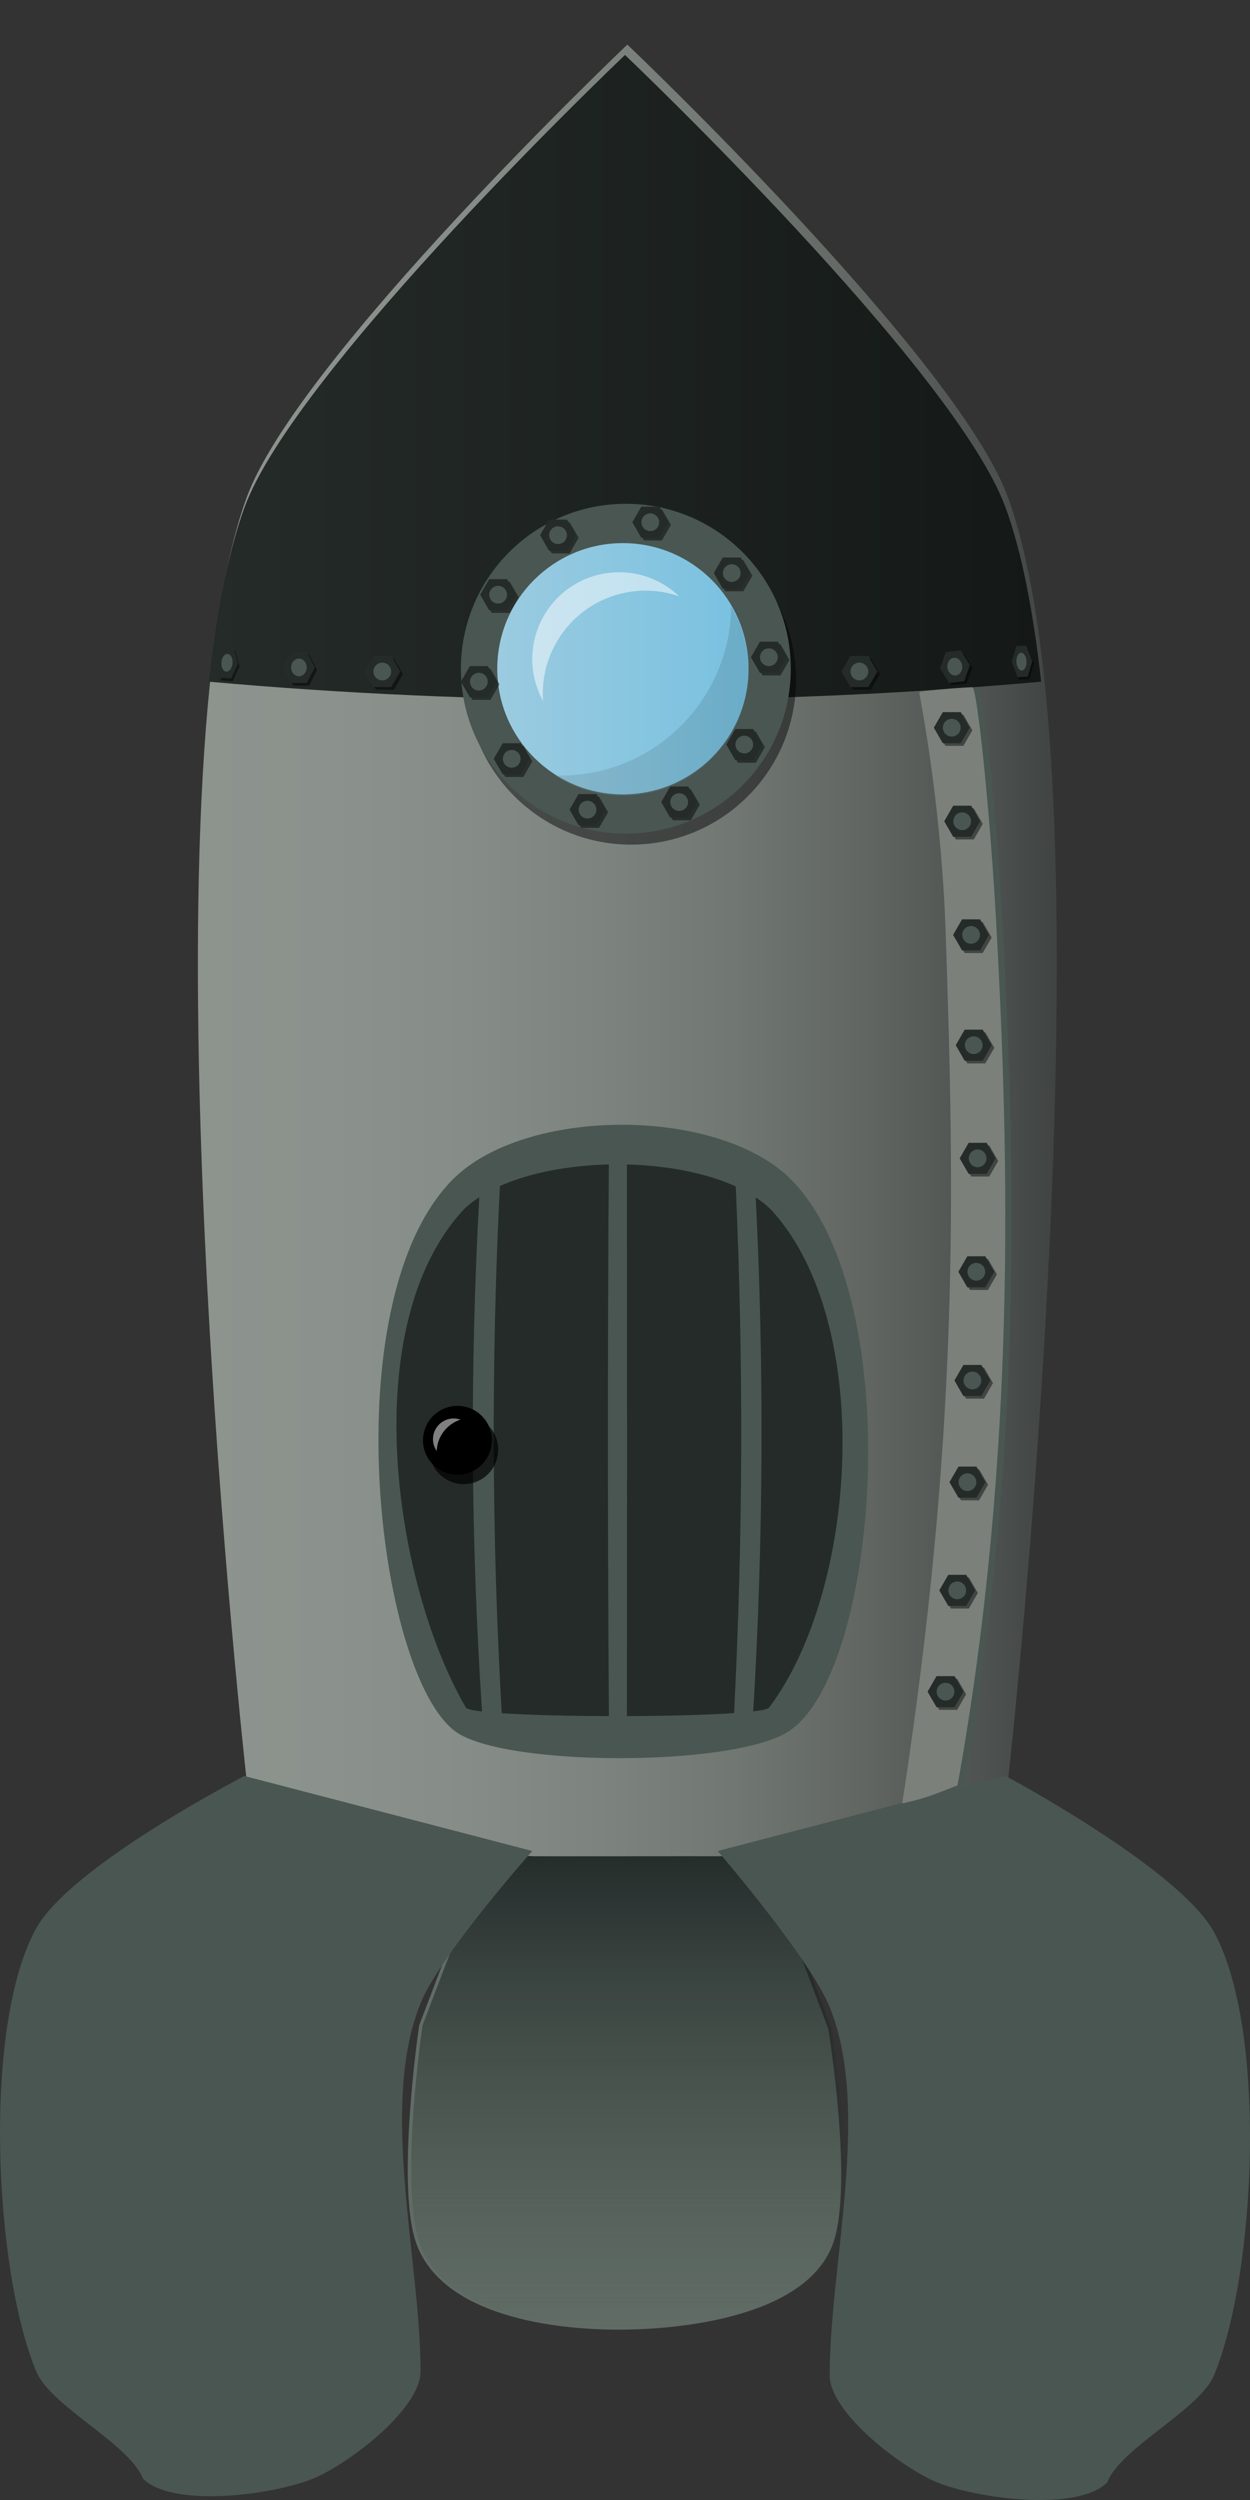 <?xml version="1.0" encoding="utf-8"?>
<!-- Generator: Adobe Illustrator 14.0.0, SVG Export Plug-In . SVG Version: 6.00 Build 43363)  -->
<!DOCTYPE svg PUBLIC "-//W3C//DTD SVG 1.1//EN" "http://www.w3.org/Graphics/SVG/1.1/DTD/svg11.dtd">
<svg version="1.1" id="Calque_1" xmlns="http://www.w3.org/2000/svg" xmlns:xlink="http://www.w3.org/1999/xlink" x="0px" y="0px"
	 width="200px" height="400px" viewBox="0 0 200 400" enable-background="new 0 0 200 400" xml:space="preserve">
<rect x="0" y="0" width="200" height="400" fill="#333333" stroke="none"/>
<path fill="#606C65" d="M114.615,277.125H84.949l-17.878,46.911c0,0-3.878,26.12-0.35,35.217
	c4.406,11.357,21.924,13.497,32.229,13.497s29.821-2.14,34.228-13.497c3.529-9.097-0.65-34.617-0.65-34.617L114.615,277.125z"/>
<linearGradient id="SVGID_1_" gradientUnits="userSpaceOnUse" x1="100.462" y1="277.125" x2="100.462" y2="372.75">
	<stop  offset="0" style="stop-color:#0D1313"/>
	<stop  offset="1" style="stop-color:#37433F;stop-opacity:0"/>
</linearGradient>
<path fill="url(#SVGID_1_)" d="M115.161,277.125H85.495l-17.878,46.911c0,0-3.877,26.12-0.349,35.217
	c4.406,11.357,21.923,13.497,32.228,13.497s29.821-2.14,34.228-13.497c3.529-9.097-0.65-34.617-0.65-34.617L115.161,277.125z"/>
<g>
	<linearGradient id="SVGID_2_" gradientUnits="userSpaceOnUse" x1="31.661" y1="152.069" x2="169.089" y2="152.069">
		<stop  offset="0" style="stop-color:#8D938D"/>
		<stop  offset="0.156" style="stop-color:#8B918C"/>
		<stop  offset="0.311" style="stop-color:#868C87"/>
		<stop  offset="0.466" style="stop-color:#7D837F"/>
		<stop  offset="0.62" style="stop-color:#717773"/>
		<stop  offset="0.774" style="stop-color:#616663"/>
		<stop  offset="0.926" style="stop-color:#4C504E"/>
		<stop  offset="1" style="stop-color:#3F4342"/>
	</linearGradient>
	<path fill="url(#SVGID_2_)" d="M100.375,7.132c0,0,52.795,50.209,60.897,72.437c17.588,48.252,0,205.429,0,205.429
		c-1.596-0.028-39.862,12.037-46.064,12c-3.074-0.019-26.685,0.026-29.666,0c-10.491-0.092-46.04-11.781-46.064-12
		c-0.002-0.021-17.586-157.18,0-205.429C47.58,57.341,100.375,7.132,100.375,7.132"/>
</g>
<linearGradient id="SVGID_3_" gradientUnits="userSpaceOnUse" x1="33.421" y1="60.398" x2="166.579" y2="60.398">
	<stop  offset="0" style="stop-color:#252B29"/>
	<stop  offset="1" style="stop-color:#141918"/>
</linearGradient>
<path fill="url(#SVGID_3_)" d="M100,112c22.971,0,45.271-1.02,66.579-2.93c-1.233-11.102-3.069-20.672-5.682-27.839
	C152.795,59.003,100,8.794,100,8.794S47.205,59.003,39.103,81.231c-2.612,7.167-4.449,16.737-5.682,27.839
	C54.729,110.98,77.029,112,100,112z"/>
<path fill="#495651" d="M85.167,296.16c0,0-14.686,16.505-17.878,24.376c-6.662,16.423,0,41.169,0,58.892
	c0,6.052-11.527,14.804-17.119,17.119c-6.315,2.616-22.511,4.834-27.345,0c-0.015-0.015,0.008-0.064,0-0.083
	c-2.305-5.564-14.731-11.472-17.036-17.036c-6.782-16.374-8.601-55.396,0-70.892c5.59-10.072,33.314-24.376,33.314-24.376"/>
<g id="XMLID_1_">
	<g>
		<path fill="#495651" d="M177.21,397.06c-0.01,0.021,0.01,0.07,0,0.091c-4.83,4.83-21.03,2.609-27.35,0
			c-5.591-2.32-17.11-11.07-17.11-17.12c0-17.73,6.66-42.471,0-58.891c-3.2-7.88-17.92-24.979-17.92-24.979l46.07-12
			c0,0,27.77,14.8,33.35,24.979c8.51,15.54,6.78,54.511,0,70.891C191.94,385.59,179.51,391.5,177.21,397.06z"/>
	</g>
	<g>
	</g>
</g>
<g>
	<circle opacity="0.46" cx="100.978" cy="108.75" r="26.392"/>
	<circle fill="#495651" cx="100.135" cy="107" r="26.392"/>
	<linearGradient id="SVGID_4_" gradientUnits="userSpaceOnUse" x1="79.561" y1="107" x2="119.767" y2="107">
		<stop  offset="0" style="stop-color:#9BCBE0"/>
		<stop  offset="1" style="stop-color:#78C1E0"/>
	</linearGradient>
	<circle fill="url(#SVGID_4_)" cx="99.664" cy="107" r="20.103"/>
	<path opacity="0.5" fill="#FFFFFF" d="M86.851,110.946c0-9.081,7.362-16.442,16.442-16.442c1.878,0,3.68,0.319,5.359,0.898
		c-2.494-2.38-5.869-3.845-9.59-3.845c-7.674,0-13.896,6.221-13.896,13.895c0,2.439,0.631,4.731,1.735,6.724
		C86.872,111.769,86.851,111.36,86.851,110.946z"/>
	<linearGradient id="SVGID_5_" gradientUnits="userSpaceOnUse" x1="88.752" y1="112.176" x2="119.767" y2="112.176">
		<stop  offset="0" style="stop-color:#6A8D9C"/>
		<stop  offset="1" style="stop-color:#4C7E93"/>
	</linearGradient>
	<path opacity="0.3" fill="url(#SVGID_5_)" d="M116.991,97.046c-0.154,14.963-12.326,27.047-27.325,27.047
		c-0.307,0-0.61-0.013-0.914-0.023c3.145,2.038,6.886,3.234,10.912,3.234c11.103,0,20.103-8.999,20.103-20.102
		C119.767,103.493,118.744,100.029,116.991,97.046z"/>
</g>
<g>
	<path fill="#495651" d="M148.17,110.718c0.482-0.24,7.938-0.812,8.425-0.749c0.728,0.094,2.841,19.466,3.91,39.611
		c1.829,34.465,3.325,82.665-6.298,136.086c-3.561,1.348-4.824,2.021-8.843,2.877c9.136-59.397,8.341-97.544,6.969-138.794
		c-0.733-22.061-4.27-38.56-4.243-38.992C148.116,110.745,148.144,110.731,148.17,110.718z"/>
	<path fill="#7B807B" d="M147.166,110.718c0.482-0.24,7.938-0.812,8.425-0.749c0.728,0.094,2.841,19.466,3.91,39.611
		c1.829,34.465,3.325,82.665-6.298,136.086c-3.561,1.348-4.824,2.021-8.843,2.877c9.136-59.397,8.341-97.544,6.969-138.794
		c-0.733-22.061-4.27-38.56-4.243-38.992C147.112,110.745,147.14,110.731,147.166,110.718z"/>
</g>
<g>
	<g>
		<polygon opacity="0.46" points="122.006,108.069 120.569,105.581 122.006,103.092 124.88,103.092 126.316,105.581 124.88,108.069 
					"/>
		<polygon fill="#252B29" points="121.586,107.649 120.148,105.16 121.586,102.671 124.459,102.671 125.896,105.16 124.459,107.649 
					"/>
		<circle fill="#495651" cx="123.022" cy="105.16" r="1.419"/>
	</g>
	<g>
		<polygon opacity="0.46" points="118.067,122.038 116.631,119.549 118.067,117.061 120.941,117.061 122.378,119.549 
			120.941,122.038 		"/>
		<polygon fill="#252B29" points="117.647,121.618 116.21,119.129 117.647,116.64 120.521,116.64 121.957,119.129 120.521,121.618 
					"/>
		<circle fill="#495651" cx="119.083" cy="119.129" r="1.419"/>
	</g>
	<g>
		<polygon opacity="0.46" points="107.654,131.243 106.218,128.754 107.654,126.265 110.528,126.265 111.965,128.754 
			110.528,131.243 		"/>
		<polygon fill="#252B29" points="107.234,130.822 105.797,128.333 107.234,125.845 110.107,125.845 111.544,128.333 
			110.107,130.822 		"/>
		<circle fill="#495651" cx="108.67" cy="128.333" r="1.419"/>
	</g>
	<g>
		<polygon opacity="0.46" points="92.984,132.452 91.548,129.963 92.984,127.475 95.858,127.475 97.295,129.963 95.858,132.452 		
			"/>
		<polygon fill="#252B29" points="92.564,132.032 91.127,129.543 92.564,127.054 95.438,127.054 96.874,129.543 95.438,132.032 		
			"/>
		<circle fill="#495651" cx="94" cy="129.543" r="1.419"/>
	</g>
	<g>
		<polygon opacity="0.46" points="80.856,124.317 79.42,121.828 80.856,119.339 83.73,119.339 85.167,121.828 83.73,124.317 		"/>
		<polygon fill="#252B29" points="80.437,123.896 78.999,121.408 80.437,118.919 83.31,118.919 84.746,121.408 83.31,123.896 		"/>
		<circle fill="#495651" cx="81.873" cy="121.408" r="1.419"/>
	</g>
	<g>
		<polygon opacity="0.46" points="75.601,111.978 74.164,109.489 75.601,107 78.475,107 79.911,109.489 78.475,111.978 		"/>
		<polygon fill="#252B29" points="75.181,111.557 73.743,109.068 75.181,106.58 78.054,106.58 79.49,109.068 78.054,111.557 		"/>
		<circle fill="#495651" cx="76.617" cy="109.068" r="1.419"/>
	</g>
	<g>
		<polygon opacity="0.46" points="78.685,98.063 77.248,95.574 78.685,93.085 81.559,93.085 82.995,95.574 81.559,98.063 		"/>
		<polygon fill="#252B29" points="78.265,97.642 76.827,95.153 78.265,92.665 81.138,92.665 82.574,95.153 81.138,97.642 		"/>
		<circle fill="#495651" cx="79.701" cy="95.153" r="1.419"/>
	</g>
	<g>
		<polygon opacity="0.46" points="88.271,88.538 86.834,86.049 88.271,83.561 91.145,83.561 92.581,86.049 91.145,88.538 		"/>
		<polygon fill="#252B29" points="87.851,88.118 86.413,85.629 87.851,83.14 90.724,83.14 92.16,85.629 90.724,88.118 		"/>
		<circle fill="#495651" cx="89.287" cy="85.629" r="1.419"/>
	</g>
	<g>
		<polygon opacity="0.46" points="103.032,86.469 101.596,83.98 103.032,81.492 105.906,81.492 107.343,83.98 105.906,86.469 		"/>
		<polygon fill="#252B29" points="102.612,86.049 101.175,83.56 102.612,81.071 105.485,81.071 106.922,83.56 105.485,86.049 		"/>
		<circle fill="#495651" cx="104.048" cy="83.56" r="1.419"/>
	</g>
	<g>
		<polygon opacity="0.46" points="116.064,94.599 114.628,92.11 116.064,89.622 118.938,89.622 120.375,92.11 118.938,94.599 		"/>
		<polygon fill="#252B29" points="115.645,94.179 114.207,91.69 115.645,89.201 118.518,89.201 119.954,91.69 118.518,94.179 		"/>
		<circle fill="#495651" cx="117.081" cy="91.69" r="1.419"/>
	</g>
	<g>
		<polygon opacity="0.46" points="136.484,110.348 135.048,107.859 136.484,105.371 139.358,105.371 140.795,107.859 
			139.358,110.348 		"/>
		<polygon fill="#252B29" points="136.064,109.928 134.627,107.439 136.064,104.95 138.938,104.95 140.374,107.439 138.938,109.928 
					"/>
		<circle fill="#495651" cx="137.5" cy="107.439" r="1.419"/>
	</g>
	<g>
		<polygon opacity="0.46" points="152.263,109.649 150.794,107.305 151.725,104.701 154.126,104.44 155.595,106.783 
			154.664,109.388 		"/>
		<polygon fill="#252B29" points="151.867,109.27 150.397,106.926 151.329,104.321 153.729,104.06 155.197,106.404 154.267,109.008 
					"/>
		
			<ellipse transform="matrix(0.994 -0.108 0.108 0.994 -10.635 17.142)" fill="#495651" cx="152.798" cy="106.665" rx="1.193" ry="1.418"/>
	</g>
	<g>
		<polygon opacity="0.46" points="163.059,108.751 162.147,106.294 162.872,103.777 164.507,103.715 165.418,106.171 
			164.694,108.689 		"/>
		<polygon fill="#252B29" points="162.805,108.339 161.893,105.884 162.617,103.366 164.252,103.304 165.163,105.76 
			164.438,108.278 		"/>
		
			<ellipse transform="matrix(0.999 -0.037 0.037 0.999 -3.847 6.196)" fill="#495651" cx="163.528" cy="105.822" rx="0.809" ry="1.419"/>
	</g>
	<g>
		<polygon opacity="0.46" points="35.414,108.866 34.714,106.312 35.818,103.905 37.621,104.052 38.32,106.606 37.217,109.013 		"/>
		<polygon fill="#252B29" points="35.184,108.426 34.484,105.872 35.588,103.465 37.391,103.611 38.09,106.166 36.986,108.572 		"/>
		
			<ellipse transform="matrix(0.997 0.081 -0.081 0.997 8.727 -2.596)" fill="#495651" cx="36.287" cy="106.019" rx="0.893" ry="1.419"/>
	</g>
	<g>
		<polygon opacity="0.46" points="46.929,109.699 45.664,107.21 46.929,104.722 49.461,104.722 50.727,107.21 49.461,109.699 		"/>
		<polygon fill="#252B29" points="46.56,109.279 45.293,106.79 46.56,104.301 49.091,104.301 50.356,106.79 49.091,109.279 		"/>
		<ellipse fill="#495651" cx="47.825" cy="106.79" rx="1.25" ry="1.419"/>
	</g>
	<g>
		<polygon opacity="0.46" points="60.151,110.348 58.714,107.859 60.151,105.371 63.025,105.371 64.461,107.859 63.025,110.348 		
			"/>
		<polygon fill="#252B29" points="59.731,109.928 58.293,107.439 59.731,104.95 62.604,104.95 64.041,107.439 62.604,109.928 		"/>
		<circle fill="#495651" cx="61.167" cy="107.439" r="1.419"/>
	</g>
	<g>
		<polygon opacity="0.46" points="155.194,206.398 153.758,203.909 155.194,201.42 158.068,201.42 159.505,203.909 158.068,206.398 
					"/>
		<polygon fill="#252B29" points="154.774,205.978 153.337,203.488 154.774,201 157.647,201 159.084,203.488 157.647,205.978 		"/>
		<circle fill="#495651" cx="156.21" cy="203.488" r="1.419"/>
	</g>
	<g>
		<polygon opacity="0.46" points="155.405,188.245 153.969,185.756 155.405,183.268 158.279,183.268 159.716,185.756 
			158.279,188.245 		"/>
		<polygon fill="#252B29" points="154.985,187.825 153.548,185.336 154.985,182.847 157.858,182.847 159.295,185.336 
			157.858,187.825 		"/>
		<circle fill="#495651" cx="156.421" cy="185.336" r="1.419"/>
	</g>
	<g>
		<polygon opacity="0.46" points="154.775,170.142 153.339,167.653 154.775,165.165 157.649,165.165 159.086,167.653 
			157.649,170.142 		"/>
		<polygon fill="#252B29" points="154.355,169.722 152.918,167.233 154.355,164.744 157.229,164.744 158.665,167.233 
			157.229,169.722 		"/>
		<circle fill="#495651" cx="155.792" cy="167.233" r="1.419"/>
	</g>
	<g>
		<polygon opacity="0.46" points="154.354,152.49 152.917,150.001 154.354,147.512 157.228,147.512 158.664,150.001 157.228,152.49 
					"/>
		<polygon fill="#252B29" points="153.934,152.069 152.496,149.581 153.934,147.092 156.807,147.092 158.243,149.581 
			156.807,152.069 		"/>
		<circle fill="#495651" cx="155.37" cy="149.581" r="1.419"/>
	</g>
	<g>
		<polygon opacity="0.46" points="152.934,134.312 151.497,131.823 152.934,129.334 155.808,129.334 157.244,131.823 
			155.808,134.312 		"/>
		<polygon fill="#252B29" points="152.514,133.891 151.076,131.402 152.514,128.914 155.387,128.914 156.823,131.402 
			155.387,133.891 		"/>
		<circle fill="#495651" cx="153.95" cy="131.402" r="1.419"/>
	</g>
	<g>
		<polygon opacity="0.46" points="151.27,119.339 149.833,116.85 151.27,114.361 154.144,114.361 155.58,116.85 154.144,119.339 		
			"/>
		<polygon fill="#252B29" points="150.85,118.918 149.412,116.43 150.85,113.941 153.723,113.941 155.159,116.43 153.723,118.918 		
			"/>
		<circle fill="#495651" cx="152.286" cy="116.43" r="1.419"/>
	</g>
	<g>
		<polygon opacity="0.46" points="154.564,223.788 153.128,221.299 154.564,218.81 157.438,218.81 158.875,221.299 157.438,223.788 
					"/>
		<polygon fill="#252B29" points="154.145,223.367 152.707,220.878 154.145,218.39 157.018,218.39 158.454,220.878 157.018,223.367 
					"/>
		<circle fill="#495651" cx="155.581" cy="220.878" r="1.419"/>
	</g>
	<g>
		<polygon opacity="0.46" points="153.773,240.056 152.337,237.566 153.773,235.077 156.647,235.077 158.084,237.566 
			156.647,240.056 		"/>
		<polygon fill="#252B29" points="153.354,239.635 151.916,237.146 153.354,234.657 156.227,234.657 157.663,237.146 
			156.227,239.635 		"/>
		<circle fill="#495651" cx="154.79" cy="237.146" r="1.419"/>
	</g>
	<g>
		<polygon opacity="0.46" points="152.144,257.367 150.707,254.878 152.144,252.389 155.018,252.389 156.454,254.878 
			155.018,257.367 		"/>
		<polygon fill="#252B29" points="151.724,256.946 150.286,254.457 151.724,251.969 154.597,251.969 156.033,254.457 
			154.597,256.946 		"/>
		<circle fill="#495651" cx="153.16" cy="254.457" r="1.419"/>
	</g>
	<g>
		<polygon opacity="0.46" points="150.27,273.577 148.833,271.088 150.27,268.599 153.144,268.599 154.58,271.088 153.144,273.577 
					"/>
		<polygon fill="#252B29" points="149.85,273.156 148.412,270.667 149.85,268.179 152.723,268.179 154.159,270.667 152.723,273.156 
					"/>
		<circle fill="#495651" cx="151.286" cy="270.667" r="1.419"/>
	</g>
</g>
<g>
	<g>
		<path fill="#495651" d="M126.11,277.064c-8.964,5.683-45.428,5.631-53.2,0c-12.626-9.148-19.674-68.623-0.617-88.199
			c11.546-11.86,42.845-11.877,54.416-0.001C145.341,207.986,140.578,267.893,126.11,277.064z"/>
		<g>
			<path fill="#495651" d="M117.719,189.824c1.253,28.142,1.167,56.137-0.268,84.27c1.184-0.08,2.217-0.173,3.065-0.273
				c1.634-27.464,1.762-54.752,0.402-82.23C119.948,190.945,118.883,190.352,117.719,189.824z"/>
			<path fill="#495651" d="M97.415,186.315c-0.204,29.422-0.198,58.84,0.013,88.262c0.958,0.002,1.917,0.002,2.875,0
				c0.037-29.42,0.032-58.839,0.003-88.259C99.342,186.294,98.378,186.293,97.415,186.315z"/>
			<path fill="#495651" d="M76.684,191.554c-1.511,27.512-1.366,54.792,0.442,82.286c0.872,0.103,1.935,0.192,3.15,0.274
				c-1.603-28.172-1.702-56.167-0.296-84.349C78.784,190.299,77.682,190.899,76.684,191.554z"/>
			<path fill="#252B29" d="M79.98,189.765c-1.406,28.182-1.307,56.177,0.296,84.349c4.369,0.29,10.694,0.446,17.151,0.463
				c-0.211-29.422-0.217-58.84-0.013-88.262C91.081,186.461,84.825,187.608,79.98,189.765z"/>
			<path fill="#252B29" d="M73.937,193.8c-16.812,18.611-11.058,59.214,0.596,79.416c0.139,0.241,1.083,0.449,2.593,0.624
				c-1.809-27.494-1.953-54.773-0.442-82.286C75.643,192.239,74.674,192.983,73.937,193.8z"/>
			<path fill="#252B29" d="M100.306,186.318c0.029,29.42,0.034,58.839-0.003,88.259c6.474-0.023,12.805-0.187,17.149-0.483
				c1.435-28.133,1.521-56.128,0.268-84.27C112.905,187.643,106.651,186.479,100.306,186.318z"/>
			<path fill="#252B29" d="M123.596,193.801c-0.723-0.802-1.664-1.537-2.677-2.21c1.359,27.478,1.231,54.766-0.402,82.23
				c1.444-0.173,2.362-0.374,2.536-0.604C137.207,254.449,139.966,211.97,123.596,193.801z"/>
		</g>
	</g>
	<g>
		<circle opacity="0.7" cx="74.198" cy="231.949" r="5.51"/>
		<circle cx="73.191" cy="230.451" r="5.51"/>
		<path opacity="0.5" fill="#FFFFFF" d="M73.684,227.139c-0.342-0.117-0.707-0.188-1.089-0.188c-1.833,0-3.318,1.486-3.318,3.318
			c0,0.705,0.221,1.359,0.596,1.895C69.961,229.809,71.533,227.83,73.684,227.139z"/>
	</g>
</g>
</svg>
